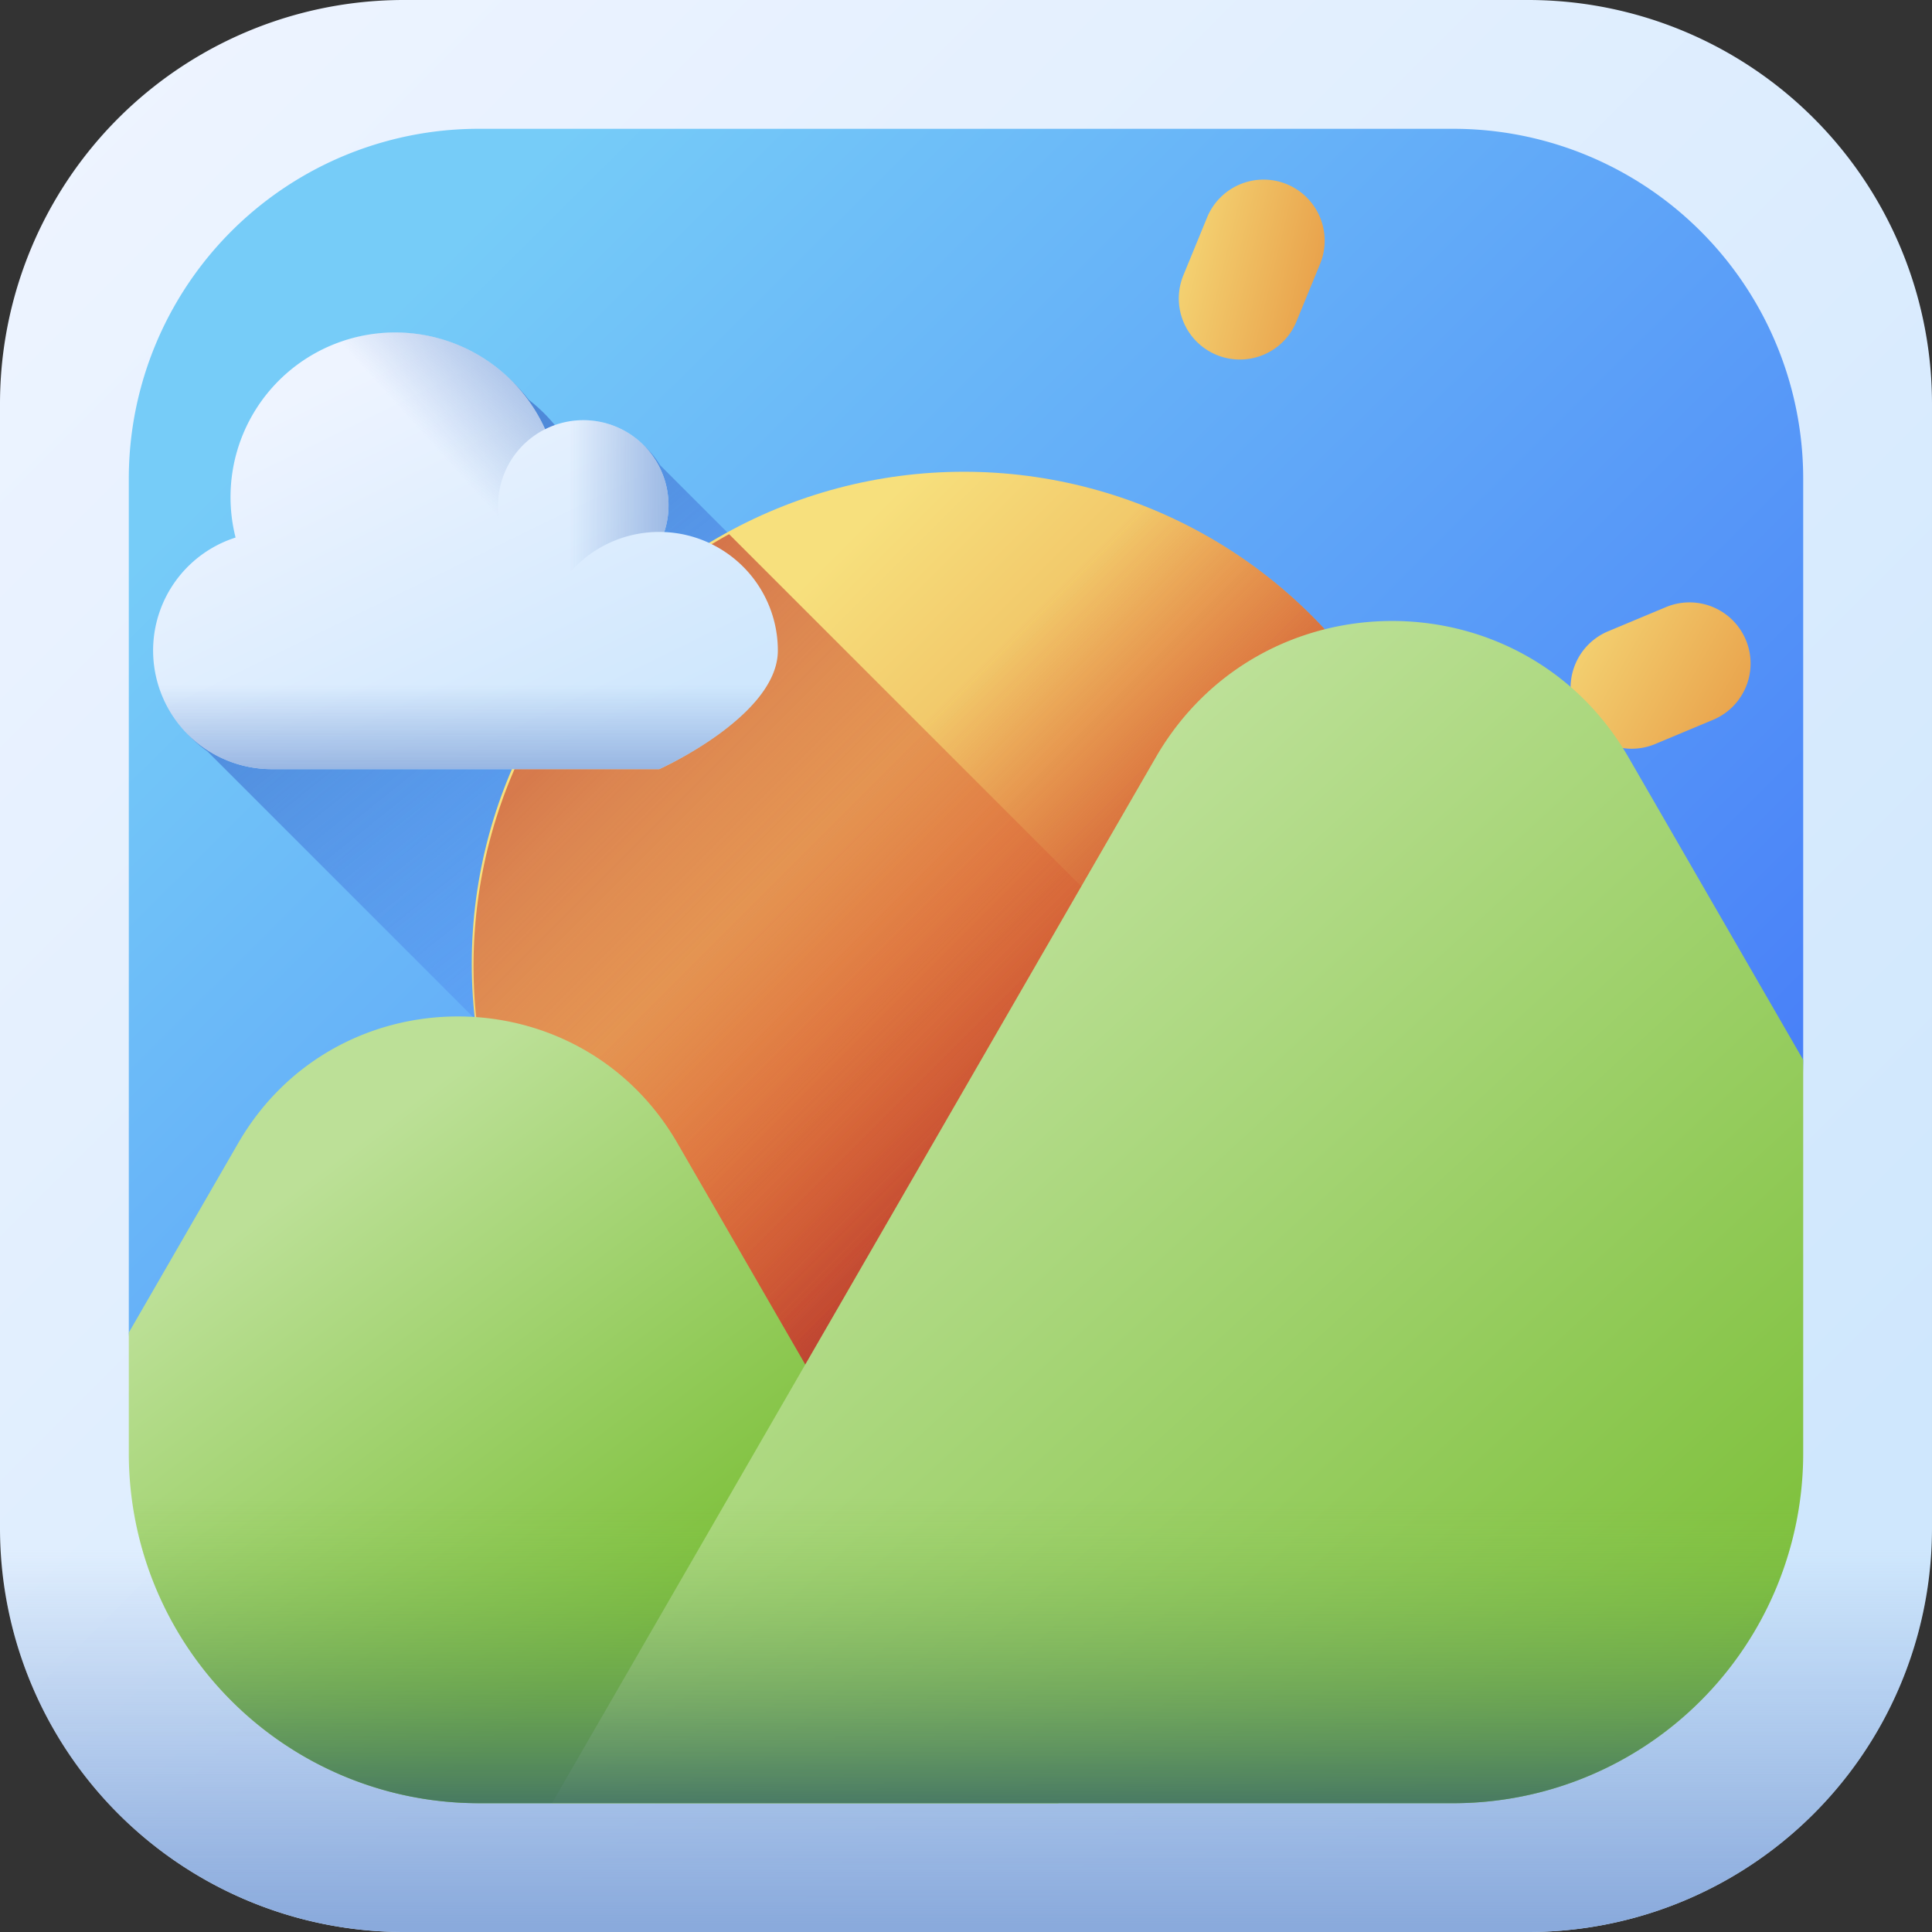 <svg id="_005-image" data-name="005-image" xmlns="http://www.w3.org/2000/svg" xmlns:xlink="http://www.w3.org/1999/xlink" width="331.724" height="331.724" viewBox="0 0 331.724 331.724">
  <rect x="0" y="0" width="331.724" height="331.724" fill="#333333" stroke="none"/>
  <defs>
    <linearGradient id="linear-gradient" x1="0.039" y1="0.039" x2="0.855" y2="0.855" gradientUnits="objectBoundingBox">
      <stop offset="0" stop-color="#eef4ff"/>
      <stop offset="1" stop-color="#cfe7fd"/>
    </linearGradient>
    <linearGradient id="linear-gradient-2" x1="0.5" y1="0.384" x2="0.5" y2="0.989" gradientUnits="objectBoundingBox">
      <stop offset="0" stop-color="#8aaadc" stop-opacity="0"/>
      <stop offset="1" stop-color="#8aaadc"/>
    </linearGradient>
    <linearGradient id="linear-gradient-3" x1="0.136" y1="0.135" x2="0.769" y2="0.771" gradientUnits="objectBoundingBox">
      <stop offset="0" stop-color="#76ccf8"/>
      <stop offset="0.833" stop-color="#518ef8"/>
      <stop offset="1" stop-color="#4981f8"/>
    </linearGradient>
    <linearGradient id="linear-gradient-4" x1="0.426" y1="0.467" x2="-0.069" y2="-0.08" gradientUnits="objectBoundingBox">
      <stop offset="0" stop-color="#4071f7" stop-opacity="0"/>
      <stop offset="1" stop-color="#30569f"/>
    </linearGradient>
    <linearGradient id="linear-gradient-5" x1="-0.209" y1="0.285" x2="1.162" y2="0.701" gradientUnits="objectBoundingBox">
      <stop offset="0" stop-color="#f7e07d"/>
      <stop offset="1" stop-color="#e69642"/>
    </linearGradient>
    <linearGradient id="linear-gradient-6" x1="-0.209" y1="0.285" x2="1.162" y2="0.701" xlink:href="#linear-gradient-5"/>
    <linearGradient id="linear-gradient-7" x1="-0.356" y1="0.104" x2="1.298" y2="0.869" xlink:href="#linear-gradient-5"/>
    <linearGradient id="linear-gradient-9" x1="-0.278" y1="0.141" x2="1.226" y2="0.835" xlink:href="#linear-gradient-5"/>
    <linearGradient id="linear-gradient-10" x1="-0.278" y1="0.141" x2="1.226" y2="0.835" xlink:href="#linear-gradient-5"/>
    <linearGradient id="linear-gradient-11" x1="-0.441" y1="0.213" x2="1.378" y2="0.768" xlink:href="#linear-gradient-5"/>
    <linearGradient id="linear-gradient-13" x1="0.227" y1="0.227" x2="0.658" y2="0.658" xlink:href="#linear-gradient-5"/>
    <linearGradient id="linear-gradient-14" x1="0.358" y1="0.358" x2="0.698" y2="0.698" gradientUnits="objectBoundingBox">
      <stop offset="0" stop-color="#d52c1c" stop-opacity="0"/>
      <stop offset="0.281" stop-color="#cc2c20" stop-opacity="0.282"/>
      <stop offset="0.73" stop-color="#b52b2a" stop-opacity="0.729"/>
      <stop offset="1" stop-color="#a42b31"/>
    </linearGradient>
    <linearGradient id="linear-gradient-15" x1="0.56" y1="0.683" x2="-0.262" y2="-0.139" xlink:href="#linear-gradient-14"/>
    <linearGradient id="linear-gradient-16" x1="0.157" y1="0.28" x2="0.577" y2="0.775" gradientUnits="objectBoundingBox">
      <stop offset="0" stop-color="#bce097"/>
      <stop offset="1" stop-color="#7dc03a"/>
    </linearGradient>
    <linearGradient id="linear-gradient-17" x1="0.251" y1="0.362" x2="0.83" y2="0.975" xlink:href="#linear-gradient-16"/>
    <linearGradient id="linear-gradient-18" x1="0.5" y1="0.26" x2="0.5" y2="1.057" gradientUnits="objectBoundingBox">
      <stop offset="0" stop-color="#8cc951" stop-opacity="0"/>
      <stop offset="1" stop-color="#3e6e66"/>
    </linearGradient>
    <linearGradient id="linear-gradient-19" x1="0.15" y1="0.203" x2="0.682" y2="0.963" xlink:href="#linear-gradient"/>
    <linearGradient id="linear-gradient-20" x1="0.42" y1="0.5" x2="1.169" y2="0.5" xlink:href="#linear-gradient-2"/>
    <linearGradient id="linear-gradient-21" x1="0.665" y1="0.366" x2="1.055" y2="-0.003" xlink:href="#linear-gradient-2"/>
    <linearGradient id="linear-gradient-22" y1="0.458" y2="1.133" xlink:href="#linear-gradient-2"/>
  </defs>
  <path id="Tracé_1725" data-name="Tracé 1725" d="M262.393,0H69.33A69.329,69.329,0,0,0,0,69.33V262.393a69.329,69.329,0,0,0,69.33,69.33H262.393a69.329,69.329,0,0,0,69.33-69.33V69.33A69.329,69.329,0,0,0,262.393,0Z" fill="url(#linear-gradient)"/>
  <path id="Tracé_1726" data-name="Tracé 1726" d="M0,346v37.342a69.329,69.329,0,0,0,69.33,69.33H262.393a69.329,69.329,0,0,0,69.33-69.33V346Z" transform="translate(0 -120.948)" fill="url(#linear-gradient-2)"/>
  <path id="Tracé_1727" data-name="Tracé 1727" d="M261.408,34H94.086A60.085,60.085,0,0,0,34,94.086V240.7l1.3,20.711c0,33.186,25.6,58.785,58.785,58.785H261.408c33.186,0,58.785-25.6,58.785-58.785l1.3-67.536V94.086A60.085,60.085,0,0,0,261.408,34Z" transform="translate(-11.885 -11.885)" fill="url(#linear-gradient-3)"/>
  <path id="Tracé_1728" data-name="Tracé 1728" d="M264,340.629a60.1,60.1,0,0,0,55.8-37.755L127.817,110.892a14.629,14.629,0,0,0-17.509-6.207l-.049-.038a28.4,28.4,0,0,0-4.983-4.983,28.262,28.262,0,0,0-49.7,24.3,20.364,20.364,0,0,0-5.482,36.07L230.687,340.629Z" transform="translate(-14.479 -31.02)" fill="url(#linear-gradient-4)"/>
  <g id="Groupe_2132" data-name="Groupe 2132" transform="translate(30.8 30.801)">
    <g id="Groupe_2130" data-name="Groupe 2130">
      <path id="Tracé_1729" data-name="Tracé 1729" d="M317.679,77.5a10.489,10.489,0,0,0,13.685-5.722l4.084-9.954a10.488,10.488,0,0,0-19.406-7.962l-4.084,9.954A10.487,10.487,0,0,0,317.679,77.5Z" transform="translate(-139.573 -47.354)" fill="url(#linear-gradient-5)"/>
      <path id="Tracé_1730" data-name="Tracé 1730" d="M178.85,415.874a10.488,10.488,0,0,0-13.684,5.721l-4.084,9.954a10.488,10.488,0,1,0,19.406,7.963l4.084-9.954A10.487,10.487,0,0,0,178.85,415.874Z" transform="translate(-86.833 -175.899)" fill="url(#linear-gradient-6)"/>
      <path id="Tracé_1731" data-name="Tracé 1731" d="M439.512,316.042l-9.954-4.084a10.488,10.488,0,0,0-7.963,19.407l9.954,4.084a10.488,10.488,0,0,0,7.963-19.406Z" transform="translate(-175.898 -139.574)" fill="url(#linear-gradient-7)"/>
      <path id="Tracé_1732" data-name="Tracé 1732" d="M53.863,180.488l9.954,4.084a10.488,10.488,0,0,0,7.962-19.406l-9.954-4.084A10.488,10.488,0,0,0,48.141,166.8h0a10.488,10.488,0,0,0,5.723,13.685Z" transform="translate(-47.353 -86.834)" fill="url(#linear-gradient-7)"/>
      <path id="Tracé_1733" data-name="Tracé 1733" d="M415.411,177.7a10.489,10.489,0,0,0,13.722,5.63l9.926-4.151a10.488,10.488,0,0,0-8.092-19.353l-9.927,4.151A10.488,10.488,0,0,0,415.411,177.7Z" transform="translate(-175.727 -86.385)" fill="url(#linear-gradient-9)"/>
      <path id="Tracé_1734" data-name="Tracé 1734" d="M64.257,313.165l-9.926,4.151a10.488,10.488,0,1,0,8.092,19.352l9.927-4.15a10.489,10.489,0,0,0-8.093-19.353Z" transform="translate(-47.539 -139.987)" fill="url(#linear-gradient-10)"/>
      <path id="Tracé_1735" data-name="Tracé 1735" d="M332.518,421.04a10.488,10.488,0,1,0-19.352,8.092l4.151,9.927a10.488,10.488,0,1,0,19.352-8.092Z" transform="translate(-139.986 -175.728)" fill="url(#linear-gradient-11)"/>
      <path id="Tracé_1736" data-name="Tracé 1736" d="M177.7,77.979a10.488,10.488,0,0,0,5.63-13.722l-4.151-9.926a10.488,10.488,0,0,0-19.353,8.092l4.151,9.927A10.489,10.489,0,0,0,177.7,77.979Z" transform="translate(-86.384 -47.54)" fill="url(#linear-gradient-11)"/>
    </g>
    <g id="Groupe_2131" data-name="Groupe 2131" transform="translate(50.097 50.096)">
      <circle id="Ellipse_316" data-name="Ellipse 316" cx="84.5" cy="84.5" r="84.5" transform="translate(0.103 0.103)" fill="url(#linear-gradient-13)"/>
    </g>
    <circle id="Ellipse_317" data-name="Ellipse 317" cx="84.5" cy="84.5" r="84.5" transform="translate(50.2 50.199)" fill="url(#linear-gradient-14)"/>
  </g>
  <path id="Tracé_1737" data-name="Tracé 1737" d="M283.7,255.831,168.88,141.011A84.532,84.532,0,0,0,125,215.154a85.421,85.421,0,0,0,.518,9.362l74.676,74.676a85.43,85.43,0,0,0,9.362.518A84.533,84.533,0,0,0,283.7,255.831Z" transform="translate(-43.695 -49.292)" fill="url(#linear-gradient-15)"/>
  <g id="Groupe_2133" data-name="Groupe 2133" transform="translate(22.115 106.621)">
    <path id="Tracé_1738" data-name="Tracé 1738" d="M150.149,328.081,128.21,290.089c-16.762-29.029-58.67-29.029-75.438,0L34,322.6v20.71A60.088,60.088,0,0,0,94.088,403.4h99.543Z" transform="translate(-34 -200.415)" fill="url(#linear-gradient-16)"/>
    <path id="Tracé_1739" data-name="Tracé 1739" d="M330.565,187.363c-18.043-31.254-63.151-31.254-81.194,0L189.2,291.589,145.71,366.91H300.456a60.088,60.088,0,0,0,60.088-60.087V239.287Z" transform="translate(-73.05 -163.923)" fill="url(#linear-gradient-17)"/>
  </g>
  <path id="Tracé_1740" data-name="Tracé 1740" d="M34,366.379v11.216a60.084,60.084,0,0,0,60.086,60.086H261.408a60.084,60.084,0,0,0,60.086-60.086V366.379Z" transform="translate(-11.885 -128.072)" fill="url(#linear-gradient-18)"/>
  <g id="Groupe_2134" data-name="Groupe 2134" transform="translate(26.29 57.07)">
    <path id="Tracé_1741" data-name="Tracé 1741" d="M128.179,122.022a14.629,14.629,0,0,0-20.455-17.655,28.264,28.264,0,0,0-53.147,18.6,20.366,20.366,0,0,0,6.206,39.763h66.539s20.364-9.117,20.364-20.364A20.364,20.364,0,0,0,128.179,122.022Z" transform="translate(-40.419 -87.741)" fill="url(#linear-gradient-19)"/>
    <path id="Tracé_1742" data-name="Tracé 1742" d="M160.748,125.543a14.587,14.587,0,0,1-.732,4.579c-.284-.012-.572-.019-.861-.019a20.345,20.345,0,0,0-17.2,9.466,14.631,14.631,0,1,1,18.8-14.027Z" transform="translate(-72.253 -95.841)" fill="url(#linear-gradient-20)"/>
    <path id="Tracé_1743" data-name="Tracé 1743" d="M113.72,129.882a28.251,28.251,0,1,1,1.146-25.519,14.635,14.635,0,0,0-1.146,25.519Z" transform="translate(-47.562 -87.741)" fill="url(#linear-gradient-21)"/>
    <path id="Tracé_1744" data-name="Tracé 1744" d="M40.419,168.365a20.364,20.364,0,0,0,20.364,20.364h66.539s20.364-9.117,20.364-20.364a20.36,20.36,0,0,0-.978-6.251H41.4a20.319,20.319,0,0,0-.982,6.251Z" transform="translate(-40.419 -113.739)" fill="url(#linear-gradient-22)"/>
  </g>
</svg>

